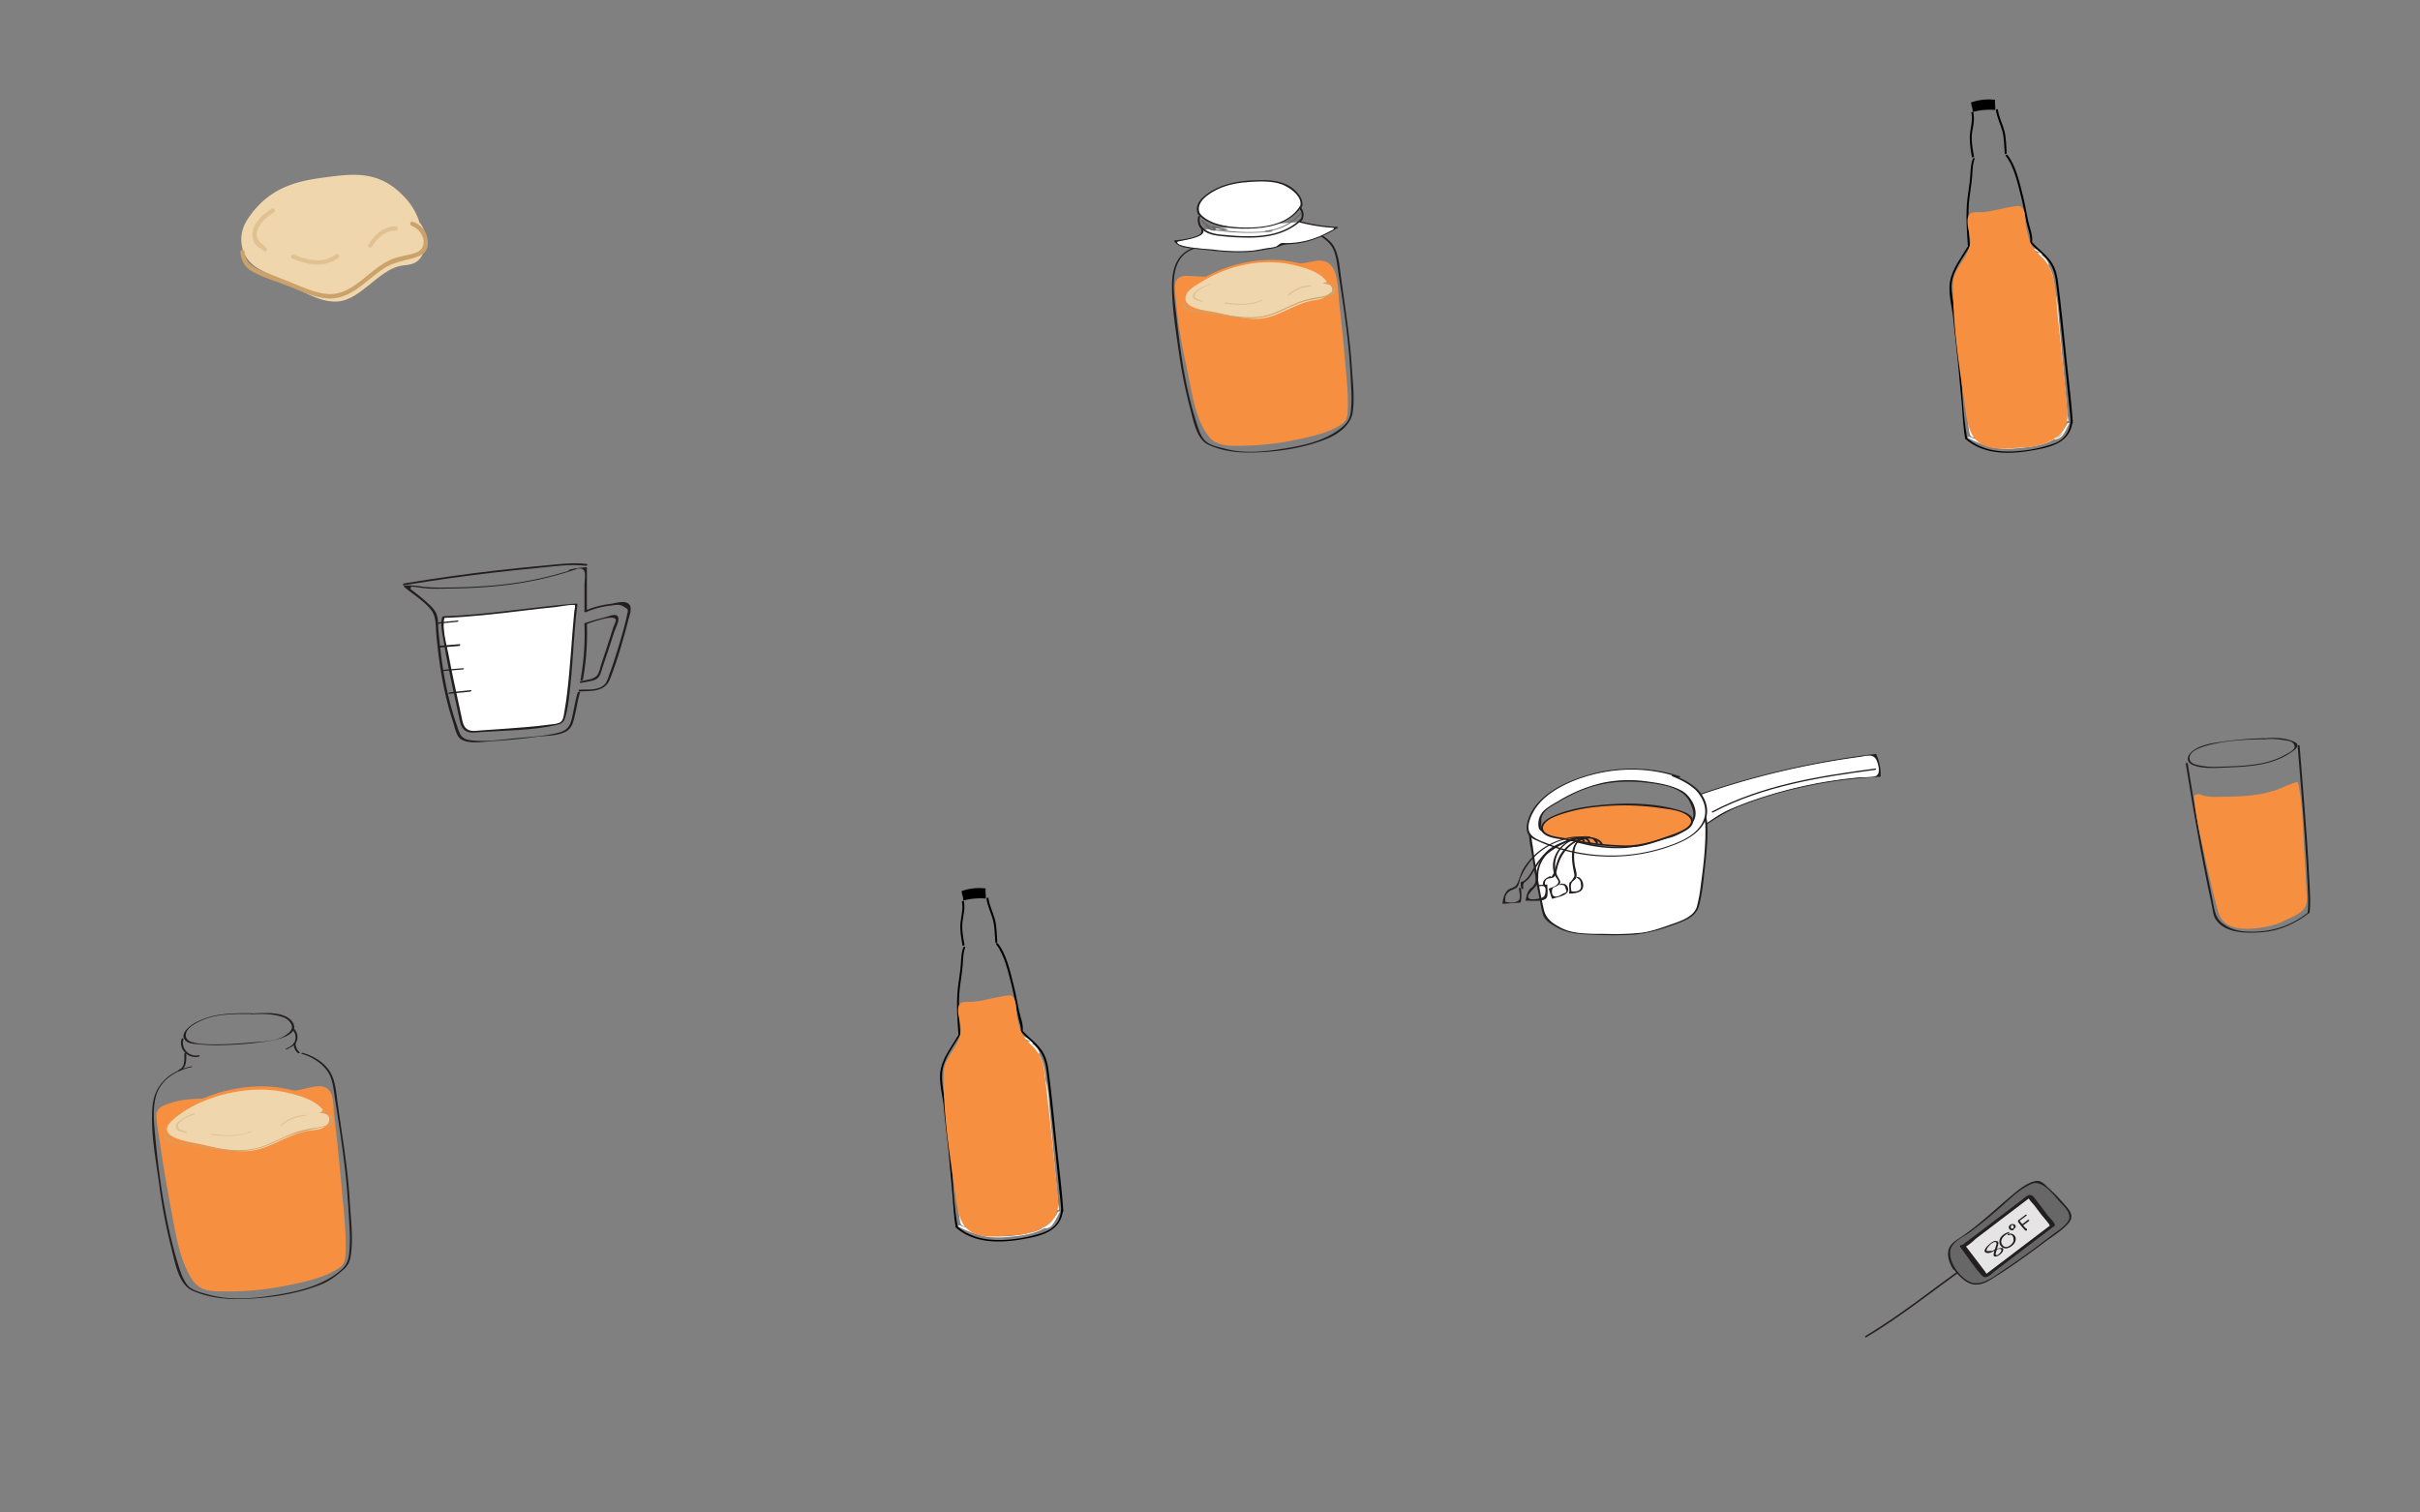 <svg id="Layer_1" data-name="Layer 1" xmlns="http://www.w3.org/2000/svg" viewBox="0 0 1440 900"><rect x="0" y="0" width="1440" height="900" fill="#808080" stroke="none"/><defs><style>.cls-1{fill:#231f20;}.cls-2{fill:#f78f41;}.cls-3{fill:#efd6ac;}.cls-4{fill:#cca26b;}.cls-5{opacity:0.4;}.cls-6{fill:#fff;}.cls-7{fill:#666766;}.cls-8{fill:#e5e5e5;}</style></defs><title>makeyouown</title><path class="cls-1" d="M149.68,602.9c-11.88,0-23.73-.08-34.28,6.16-3.27,1.93-9.29,6.92-4.39,10.63,1.95,1.47,5.12,1.46,7.47,1.72a98.26,98.26,0,0,0,13.51.48A219.39,219.39,0,0,0,156.42,620c5.35-.74,12.53-1.77,16.87-5.34,3.55-2.91,1.3-7.12-2.14-9.21-5.71-3.48-14.92-2.65-21.23-2.37-.32,0-1.26.51-.5.47,5.74-.26,11.69-.44,17.28,1.17,2.66.76,4.64,1.62,6.21,4,2.12,3.17,0,5.25-3.21,7.42-5.19,3.55-13.87,3.64-20,4.16-5.69.49-11.4,1-17.11,1.09s-12.08.27-17.71-1.11c-2.89-.7-5-2.4-4.13-5.51s4.08-4.92,6.85-6.41c9.75-5.25,20.55-5,31.3-5,.25,0,1.31-.48.75-.48Z"/><path class="cls-1" d="M108,618.28c-1.71,6.44,4,11.82,10.29,10.49.73-.15.5-1-.23-.83a7.67,7.67,0,0,1-8.88-9.73c.15-.58-1-.46-1.18.07Z"/><path class="cls-1" d="M174.09,612.75a6.61,6.61,0,0,1,1.55,6.26c-.75,2.9-3.23,3.81-5.6,5.13-.67.38.37.41.69.23,2.4-1.33,4.88-2.2,5.89-5a6.88,6.88,0,0,0-1.44-7c-.23-.25-1.32.17-1.09.42Z"/><path class="cls-1" d="M109.66,627.09c0,3.39.59,7.77-3.16,9.44-.73.32-.08.94.51.68,4.2-1.87,3.82-6.31,3.83-10.21,0-.6-1.18-.43-1.18.09Z"/><path class="cls-1" d="M174.75,620.75a7.13,7.13,0,0,0,2.58,5.92c.31.26,1.38-.19,1.07-.45a6.83,6.83,0,0,1-2.49-5.62c0-.47-1.14-.23-1.16.15Z"/><path class="cls-1" d="M179.26,627c6.48,1.82,13.21,5.93,16.55,12,2.3,4.23,2.77,10,3.51,14.68,2.13,13.6,4.2,27.28,5.84,40.94,1.38,11.5,2.14,23.13,2.75,34.7a97,97,0,0,1-.16,16.79c-.61,5-2.2,7.6-6.16,10.73-10.75,8.52-24.72,11.7-38.1,13.85-12.82,2.06-27.1,3.21-39.68-.4-4.12-1.18-9.72-2.29-12.48-5.86-2.91-3.76-4.37-9-5.76-13.47a269.25,269.25,0,0,1-6.93-28.86c-3.06-15.82-5-32-6.48-48.08-.67-7.26-1.33-15.3.85-22.37,2.9-9.42,11.73-14.6,20.84-16.64.69-.15.57-.62-.13-.47-12.64,2.83-22,10.8-23,24.21-1.25,15.14,2,31.09,4,46.05A320.91,320.91,0,0,0,102.05,743c2.09,8.07,4.07,21.37,12.67,25.09,12.28,5.3,24.45,5.35,37.6,4.44s27.5-3.53,39.58-8.57c4.43-1.85,8.65-5.18,12.25-8.29,3.19-2.74,4.24-5.45,4.75-9.66,1.29-10.54-.22-21.3-.83-31.85-1.11-19.25-4.5-38.19-7.1-57.27-.78-5.73-1.22-12.61-3.86-17.82-3.24-6.42-10.23-10.68-16.91-12.55-.31-.09-1.34.39-.94.5Z"/><path class="cls-2" d="M145.66,655.4a6.43,6.43,0,0,1-1.64.08c-6.21-.52-33.87-2.51-44.51,2.64-1.42.68-5.09,1.58-5.09,4.42,0,4.64,10.31,74.36,17,90.16,2.23,5.21,4.86,10.87,10,13.23a21.12,21.12,0,0,0,8.12,1.48A168.86,168.86,0,0,0,193,757.77c3.83-1.37,7.78-3,10.38-6.16,3.44-4.21-4.61-76.09-7.17-98.72a6.23,6.23,0,0,0-7.32-5.43Z"/><path class="cls-2" d="M145.82,654.45c-14.67.73-29.67-2.89-44.08,1.82-3.92,1.28-8.85,2.81-8.72,7.6a104,104,0,0,0,1.49,11.64q3.15,22.15,7.31,44.17c2.28,12,4.16,24.88,9.36,36,1.65,3.55,3.59,7.15,6.76,9.56,4.21,3.2,9.74,3.11,14.77,3.2a171.18,171.18,0,0,0,34.71-2.89c10.55-2,22.71-4.32,32.15-9.66,4.39-2.48,5.84-4.48,6.05-9.18.56-12.39-1-25.06-2.08-37.38-1.39-15.64-3-31.26-4.77-46.86-.61-5.5.16-14.45-6.77-15.92-3.66-.77-8.49.95-12,1.6l-34.53,6.34c-1.82.34-1.31,2.07.46,1.75l25.52-4.69,14.5-2.66a18.44,18.44,0,0,1,3.09-.57c5.59,0,5.71,4.5,6.14,8.34,2.93,26.07,6,52.23,7.34,78.44a96.65,96.65,0,0,1,.14,13.4c-.65,7.13-11.25,9-16.87,10.69a166.8,166.8,0,0,1-33.93,6.69,162.36,162.36,0,0,1-18,.66c-6.52-.12-12.54-.49-16.65-6.22-6.59-9.17-8.46-22-10.68-32.76-2.76-13.37-5-26.84-7.16-40.33-.92-5.89-1.81-11.79-2.59-17.7-.66-5-2.14-8.52,3.81-10.88,14.4-5.7,30.12-1.6,45-2.34C147.05,656.26,147.81,654.35,145.82,654.45Z"/><path class="cls-3" d="M194.76,661.83c-1.58-3.45-5-5.63-8.42-7.32-26.5-13.14-59.91-7-83.62,10.68-2.4,1.79-4.94,4.12-4.86,7.11.12,4.38,5.41,6.4,9.7,7.29l19.17,4c8.1,1.69,16.44,3.38,24.59,1.94,11.2-2,20.79-9.67,32-11.55,2.78-.46,5.64-.56,8.3-1.49s5.19-2.91,5.75-5.66-1.69-6-4.49-5.67"/><path class="cls-2" d="M196.09,661.2c-3.6-6.58-12.17-9.54-19-11.61a74.83,74.83,0,0,0-22.7-3.14,90.77,90.77,0,0,0-46.22,13.75c-4.3,2.65-13.81,7.64-11.46,14.14,2.24,6.2,12.4,6.7,17.62,7.79,9.52,2,19.28,4.73,29.05,4.93,8.58.18,16.09-2.68,23.77-6.21,5.26-2.41,10.49-4.86,16.23-5.87,3.95-.7,8.28-.75,11.7-3.15,4.66-3.27,5.3-11.34-1.72-11.69-1.35-.07-3,1.92-1,2q4.8,1.47,3.19,5.83a8.37,8.37,0,0,1-5.81,4c-2.17.56-4.48.63-6.68,1a48.72,48.72,0,0,0-9.67,2.9c-7.86,3.15-15.29,7.8-23.83,8.86-10.5,1.3-21.39-2-31.59-4.14-6.1-1.27-26.49-4-15.37-14,11.84-10.63,29.77-16.54,45.35-17.9a73.34,73.34,0,0,1,24.52,1.86c7.33,1.88,17.1,4.77,20.94,11.81.58,1.07,3.36,0,2.66-1.25Z"/><path class="cls-4" d="M97.68,675.47c.62,3.72,4.64,4.42,7.82,4.92,6.67,1.06,13.38,2,20.07,3,10.15,1.49,20,2.75,30-.57,4.82-1.61,9.37-3.92,14-6,7.31-3.26,14.65-4.38,22.34-6.15,1.92-.45,5.28-.85,6.09-3.07,1.51-4.14-4.18-5.49-6.9-5.85-.26,0-1.23.4-.95.43,2.54.34,5.57.7,6.61,3.48,1.44,3.84-5.43,4.82-8.24,5.33A93,93,0,0,0,178.39,673c-7.55,2.21-14.34,6.29-21.69,9-11.3,4.12-22.49,2-34,.36l-13.38-2c-3.66-.54-9.71-.59-10.48-5.23,0-.21-1.2,0-1.16.31Z"/><g class="cls-5"><path class="cls-4" d="M181.57,663.38A25.41,25.41,0,0,0,167,669.25c-.52.43.62.48.93.22a23.45,23.45,0,0,1,13.55-5.4c.59,0,.94-.74.14-.69Z"/></g><g class="cls-5"><path class="cls-4" d="M149.06,673.24c-7.41,3.14-15.28,2.57-23,1.44-.28,0-1.27.41-1,.45,8.38,1.22,16.7,1.63,24.64-1.73.7-.29-.39-.28-.67-.16Z"/></g><g class="cls-5"><path class="cls-4" d="M111,673.53a15.06,15.06,0,0,0-2.86-1c-2.41-.74-3-2.83-1.19-4.7,2.18-2.28,5.87-3.68,8.76-4.77.75-.28.08-.83-.49-.62a38.71,38.71,0,0,0-6,2.87c-1.42.83-3.17,1.79-4,3.26a3,3,0,0,0,.17,3.64c1.21,1.25,3.3,1.14,4.78,1.92.4.22,1.44-.35.9-.63Z"/></g><path class="cls-1" d="M1347.33,439.26a198.7,198.7,0,0,0-24.24,2c-6.07.81-13.5,1.75-18.49,5.68-3.42,2.69-4.09,6.57.42,8.34,6.38,2.5,14.59,1.6,21.22,1.36,12.12-.46,25.21-1.36,35.72-8.08,2.5-1.59,7.91-4.83,3.36-7.07-5.25-2.57-12.29-2.73-18-2.1-.54.06-1,.67-.18.58a34.66,34.66,0,0,1,9.38.09c2,.31,6.46.56,7.82,2,3.36,3.45-2,5.61-4.43,7a39.68,39.68,0,0,1-6.76,3.09c-8.71,3.08-18.12,3.58-27.28,3.91-5.36.2-11.15.68-16.43-.48-2.91-.65-7-1.08-6.53-5.14s8.27-6.27,11.49-7.1c10.32-2.68,21.8-3.33,32.41-3.46.4,0,1.24-.61.47-.6Z"/><path class="cls-1" d="M1300.6,454.32q3.87,24.26,8.31,48.41,2.25,12.15,4.72,24.27,1.23,6,2.51,11.91c.54,2.53.7,5.54,2.06,7.79,5.42,8.93,19.11,8.72,28,8,10.57-.89,19.69-5.12,28-11.58.47-.37-.68-.24-.9-.07-10.84,8.42-22.48,11.83-36.15,11.29-5.56-.22-10.39-1.55-14.86-5-4.68-3.65-4.79-9.76-6-15.24-5.6-26.53-10.29-53.25-14.56-80,0-.27-1.21,0-1.16.31Z"/><path class="cls-1" d="M1374.27,543c.78-5.64.25-11.57,0-17.22-.38-9-1-18-1.6-27.07-1.29-18.36-2.85-36.7-4.31-55.05,0-.5-1.2-.23-1.16.31,1.43,17.93,3,35.86,4.22,53.8.67,9.52,1.31,19.05,1.7,28.59.23,5.5.72,11.26,0,16.73-.08.57,1.1.41,1.17-.09Z"/><path class="cls-2" d="M1307.78,473.35c2.81,1.46,6.13,1.5,9.3,1.51,13.86,0,28.17,0,40.93-5.43a51.34,51.34,0,0,1,8-3.13c1.94,8.93,5.37,67.78,5.19,70.39-.42,6.09-7,7.82-12.38,10.77s-11.54,3.89-17.63,4.28c-6.41.42-13.76-.13-17.8-5.13-3.66-4.53-15.6-61.67-16.45-73.11"/><path class="cls-2" d="M1306.61,474c4.05,1.74,8.26,1.59,12.59,1.59,5.76,0,11.52-.09,17.26-.6a85.1,85.1,0,0,0,13.19-2.13c5.74-1.44,10.9-4.34,16.55-6l-1.61-.21c2.19,10.6,2.31,21.89,3.06,32.65.82,11.77,1.67,23.55,2.08,35.33.27,7.64-7,10.3-13.08,13.1-7.84,3.6-26.48,7.08-32.18-2.19-2.08-3.38-2.82-8.16-3.82-11.93-1.77-6.72-3.33-13.5-4.82-20.28-2.89-13.19-6.31-26.76-7.41-40.26-.06-.76-3-.19-2.89.78,1.09,13.5,4.51,27.06,7.41,40.25,1.61,7.36,3.29,14.7,5.26,22,1,3.53,1.68,8,3.87,11,5.22,7.27,18.06,5.79,25.56,4.56a44.67,44.67,0,0,0,13.25-4.55c3.51-1.77,8-3.3,10.3-6.68,2.24-3.21,1.43-7.41,1.24-11.09-.33-6.66-.73-13.32-1.15-20-.91-14.3-.87-29.42-3.78-43.5-.11-.54-1.33-.29-1.61-.21-4.07,1.16-7.78,3.17-11.77,4.54a68.77,68.77,0,0,1-15,3.16c-4.7.51-9.43.66-14.16.72-5.24.07-11.07.7-16-1.41-.75-.32-3.4.82-2.34,1.28Z"/><path class="cls-6" d="M1018.53,473.88c3.12,1.32,4.85,4.11,2.31,7-.36.4.24.69.6.58,2.62-.78,4.84-2.29,7.34-3.4,4-1.77,8.31-3,12.45-4.39,7.37-2.48,14.71-5.3,22.24-7.25,16.32-4.23,33.46-6.24,50.19-8.08.27,0,.87-.33.58-.69a4.4,4.4,0,0,1-1.28-4.95c.09-.37-.48-.42-.69-.36-15,3.66-30.26,5.39-45.37,8.35-15.42,3-30.77,7.82-45.86,12.2-.71.21-.49,1,.22.82,18.31-5.32,36.81-10.86,55.63-13.94,8.45-1.38,16.94-2.58,25.33-4.3,2.19-.44,4.64-1.37,6.86-1.5,2.62-.15,2-.61,2.55,1.64s1,1.55-1.8,2.3a51.89,51.89,0,0,1-6.85.84c-18.61,2.4-36.7,5.59-54.49,11.59-4.67,1.57-9.35,3.13-14,4.72-3.48,1.19-6.88,3.36-10.31,4.4-2.14.64-.94,1.56-1-.14,0-.83.34-1.29.18-2.18-.39-2.16-2.28-3.27-4.12-4.05-.5-.21-1.35.51-.67.8Z"/><path class="cls-6" d="M1012.78,472.38a488.89,488.89,0,0,1,103-23.41,25.64,25.64,0,0,1,2.66,13c-30.82,1.46-61.59,8.26-88.2,19.49-7.9,3.33-10.6,6.08-17.81,10.71"/><path class="cls-1" d="M1013,472.58a487.47,487.47,0,0,1,93.38-22.15c3.84-.52,8.26-2.27,10.19,1.86,1.3,2.77,2.66,8.46-.62,9.58-2.81.95-7.25.49-10.3.79q-6,.57-11.94,1.4a266.58,266.58,0,0,0-42.81,9.61,210.93,210.93,0,0,0-21.64,8c-6.2,2.73-11.49,6.73-17.13,10.42-.65.42.37.49.7.27,6.86-4.48,13.24-8.89,20.89-12a238.76,238.76,0,0,1,26.8-9,271.79,271.79,0,0,1,57.74-9.08c.25,0,.8-.12.81-.45a28.52,28.52,0,0,0-2.66-13.05c-.07-.17-.34-.14-.49-.13a496.73,496.73,0,0,0-103.36,23.5c-.77.27-.06.57.44.4Z"/><path class="cls-6" d="M910.86,491.27c-1.64,5.44,6.52,49,8.14,53.7,1.34,3.88,12.07,8.8,12.07,8.8,2,1.78,23.26,2.41,25.91,2.39,24-.19,22.31-.32,44.48-8.2,2.31-.82,5.81-4.3,7.73-5.82,2.76-2.19,8.24-50.25,5.41-56.19-1.26-2.64-8.38-10.1-6.91-6.67,3.24,7.53-1.68,17.6-9.58,19.43-25.27,5.85-38.84,12.77-60.12,5.59-11.11-3.75-24.72,1.32-21.54-17.14C916.86,484.78,911.5,489.15,910.86,491.27Z"/><path class="cls-1" d="M910.28,491.32c-1.4,5.61.67,13.09,1.49,18.64q2,13.57,4.76,27a50.24,50.24,0,0,0,1.73,7.61c1.2,3.23,4.46,5.15,7.3,6.82,5.62,3.32,10.37,4.09,16.93,4.55a257.12,257.12,0,0,0,26.63.41c9.06-.31,17-2.52,25.5-5.56,5.91-2.11,14.36-4.63,16.28-11.47,2.07-7.37,2.75-15.3,3.56-22.88.94-8.77,2-17.89,1.4-26.72a10.8,10.8,0,0,0-2.87-7.07c-.83-1-3.86-5.43-5.73-4.53-.13.06-.33.2-.33.37,0,2.3,1.31,4.25,1.16,6.76a15.53,15.53,0,0,1-4.29,9.7c-3.06,3.11-7.25,3.68-11.29,4.69-3.87,1-7.71,2-11.56,3-14.23,3.74-27.45,5.86-41.83,1.49-7-2.14-20.46-.5-22.34-9.59-.36-1.71,1.36-8-.56-8.51-2.11-.54-5.25,3.68-5.91,5.13-.26.59.91.56,1.11.11.47-1,2.14-3.62,3.38-3.82,1.9-.3.64,2.19.6,4a11.89,11.89,0,0,0,1.45,6.76c2.23,3.43,6.6,4,10.32,4.55,6.75.94,13.05,3.13,19.74,4.26a60.26,60.26,0,0,0,21.13-.51c8.93-1.65,17.64-4.39,26.46-6.55,6-1.46,10.71-3.36,13.38-9.34a15.34,15.34,0,0,0,1.32-8c-.09-.7-.41-3.66-1.26-3.55.69-.09,2.89,2.8,3.34,3.31,3,3.48,3.47,6.13,3.52,10.65.11,11.1-1.18,22.33-2.71,33.31a91.94,91.94,0,0,1-2.36,13.08c-1.88,6.44-10.38,8.86-16,10.86s-11.28,4-17.26,4.77a155.08,155.08,0,0,1-20.45.67c-8.85-.11-19.36.52-27.34-3.72-5.14-2.74-8.79-5.31-10.08-11-1.22-5.39-2.23-10.84-3.2-16.29-1.2-6.68-2.31-13.37-3.19-20.1-.54-4.13-1.8-9.26-.77-13.39C911.58,490.68,910.4,490.83,910.28,491.32Z"/><path class="cls-6" d="M1009.1,469.45c-3.89-3.61-8.8-5.9-13.73-7.86l4,.67a89.37,89.37,0,0,0-72.32,6.92c-8.7,5-17.18,12.62-17.91,22.62a7.48,7.48,0,0,0,1.12,5.11,9,9,0,0,0,3.35,2.35A104.75,104.75,0,0,0,997.37,502c8.42-3.42,17.39-9.42,18-18.49C1015.75,478.21,1013,473.06,1009.1,469.45ZM994.17,498c-24.06,6.12-25.36,8.43-49.85,4.34-2.07-.34-27.69-7.18-28.2-9.22s.76-9.46,2.54-10.68C941,467.3,959.73,461.1,986.24,466.4l.69-.06c3.9.63,14.16,3.66,17,7.07,1.66,2,4.5,8.57,4.48,11.18C1008.34,490.31,999.72,496.63,994.17,498Z"/><path class="cls-1" d="M1009.64,469.23a39.93,39.93,0,0,0-10.13-6.36c-.88-.4-5.57-1.37-3.32-.77.91.24,1.9.32,2.82.47.25,0,1.32-.42.82-.58a91.19,91.19,0,0,0-50.54-2c-14,3.48-32.28,10.79-38.85,24.83-1.32,2.83-2.48,6.64-1.77,9.81.84,3.74,4.38,4.91,7.55,6.31a102.51,102.51,0,0,0,26,7.55,105.83,105.83,0,0,0,50.61-4.5c7.19-2.5,15-5.85,19.74-12.08,5.72-7.49,3.36-16.41-2.94-22.69-.28-.28-1.37.15-1.08.44,5.8,5.79,8.41,13.87,3.71,21.17-4.32,6.72-12.58,10.16-19.81,12.66a104.16,104.16,0,0,1-72.2-1.78c-3.53-1.42-8.66-3-10.25-6.75-1.51-3.61.83-9.08,2.59-12.15,7.95-13.9,27.54-20.78,42.38-23.45a90.54,90.54,0,0,1,27-.72,85,85,0,0,1,12.22,2.45,15.5,15.5,0,0,0,4.17.87c2.44,0,.27-.15-.27-.28-.79-.19-1.62-.27-2.43-.4-.23,0-1.32.37-.82.58,5,2,9.62,4.27,13.66,7.8C1008.86,469.93,1009.94,469.49,1009.64,469.23Z"/><path class="cls-1" d="M994.1,497.76c-7.33,1.88-14.62,4.25-22.08,5.57-6.78,1.21-13.54.76-20.33-.17a149.87,149.87,0,0,1-29.59-7.59c-1.31-.47-3.64-.92-4.66-1.94-1.7-1.69-.67-5.14-.08-7.33,1.18-4.36,5.92-6.53,9.54-8.71a110,110,0,0,1,12.41-6.48c15.47-6.77,31.18-7.12,47.61-4.38,7,1.17,15.23,3.65,18.49,10.43,1.77,3.69,3.37,7.64,1.13,11.49-2.54,4.37-7.67,7.7-12.44,9.11-.68.2-.55.76.15.56,5.54-1.65,13.11-6.16,14.49-12.28,1.31-5.84-3.39-13.19-8.44-15.76-6.39-3.27-13.44-4.39-20.45-5.31a76.62,76.62,0,0,0-26.2.84,89.23,89.23,0,0,0-26,10.62c-6.37,3.72-13.11,6.8-12.18,15.45.41,3.82,6.68,4.59,9.79,5.58,5.58,1.78,11.25,3.49,17,4.82a84.57,84.57,0,0,0,24.09,2.37c9.51-.63,18.81-4,28-6.33C994.94,498.14,994.8,497.58,994.1,497.76Z"/><path class="cls-2" d="M917.49,492.64c.44-8.78,32.84-15.94,61.29-13.32,7.8.72,27.1,2.5,28.05,8.77,1,6.53-16,10.21-30.21,14.84-3.76,1.23-25.53,1.24-54.45-5.72C918.15,496.25,917.43,493.74,917.49,492.64Z"/><path class="cls-1" d="M918.08,492.6c.55-4.56,7.28-6.79,10.91-8.06a95.59,95.59,0,0,1,19.73-4.24,150.5,150.5,0,0,1,40,.61c4.94.72,11.56,1.34,15.59,4.6,6.66,5.39-5.75,9.88-9.65,11.26-9.38,3.34-18.37,6.54-28.35,6.3a180,180,0,0,1-21.74-2q-6.45-.94-12.84-2.24c-3.89-.78-13.43-1.22-13.65-6.23,0-.63-1.2-.48-1.18.08.27,6.17,11.25,6.42,15.34,7.23a219.88,219.88,0,0,0,27.64,3.77c5,.33,10.32.82,15.27,0,7-1.16,14.42-4.07,21.08-6.54,3.42-1.27,10.26-3.39,11.13-7.73s-5.2-6.41-8.35-7.35c-14.73-4.42-31.89-4.52-47-3-8.43.83-17.07,2.23-25,5.29-3.67,1.42-9.53,3.78-10.09,8.35C916.82,493.3,918,493.17,918.08,492.6Z"/><path class="cls-1" d="M1019.34,483.42c29.63-15.63,63.6-21,96.44-25.3.62-.09.91-.91.11-.8-33,4.33-67.23,9.73-97.05,25.47-.7.37-.06.93.5.63Z"/><path class="cls-1" d="M943.13,500.44c-2.11-4.31-9.53-2.15-13.08-1.19a40.06,40.06,0,0,0-17.29,9.87,38.91,38.91,0,0,0-6.23,7.72c-1.85,3-2.4,6.88-4.19,9.72-1.21,1.89-3.76,1.76-5.32,3.26-2,1.94-2.62,5.11-3,7.74,0,.26.34.25.5.24l9.74-.68c.2,0,.61-.16.66-.39a21.59,21.59,0,0,0,0-8.21c-.07-.38-1.24-.11-1.16.31.27,1.54,1.09,5,.26,6.44-1,1.84-4.61,2-6.46,1.7-2.37-.33-1.91-.45-1.83-2.51.08-2.28,1.67-3.75,3.5-4.72a20,20,0,0,0,3.35-1.61c1.32-1.46,1.5-4,2.22-5.73a38.85,38.85,0,0,1,20.9-21c3.06-1.28,14-5.21,16.26-.6.2.39,1.33,0,1.16-.31Z"/><path class="cls-1" d="M946.56,502c-2.52-10.15-21.08,1-25.32,4.53-4.73,3.94-6.76,9.15-7.35,15.18-.26,2.62.1,3.56-1.85,5.82-.93,1.06-1.13.67-2,1.81-1.36,1.78-1.79,4.18-2.21,6.32-.05.29.34.35.53.34,2.79-.09,9.24.71,11.59-1.34,1.55-1.36.73-6,.76-8,0-.28-.29-.36-.53-.34l-4.46.3c-.63,0-.92.85-.12.79,1.57-.11,3-.75,3.92.93a9,9,0,0,1,0,3.14c-.52,2.55-1.67,2.77-4.28,3.28a12.46,12.46,0,0,1-4.19.31c-5.2-1.12,2.79-6.65,3.78-9.25.8-2.13.27-5.29.73-7.58a18.86,18.86,0,0,1,4.59-9.5c3-3.16,22.93-16,25.3-6.48.12.5,1.28.19,1.16-.31Z"/><path class="cls-1" d="M949.07,502.39l.23.13a1.14,1.14,0,0,0,1.07-.24c2.27-2.77-4.81-4.64-6.45-4.7a21,21,0,0,0-11.23,3.27,17.39,17.39,0,0,0-8.36,11.59,14.79,14.79,0,0,0,.9,8.52c.29.66,2,2.76,2.08,3.45.16,2.66-3.69,3.49-5.46,4.27-.06,0-.27.14-.24.25l1.82,5.76c.06.18.53.07.63,0,2.46-.75,7.31-1.54,8.76-4,1.1-1.88-.75-5.6-3.3-4.59.76-.3.05-.47-.41-.29l-1.11.44c-.31.12-.55.42,0,.4q3.46-.67,3.58,2.24c1,1.44.5,2.35-1.37,2.75-1.4.91-4.24,2.8-6,1.29-.78-.66-.89-3-.56-3.79.64-1.52,1.86-1.3,3.11-2.12,3.18-2.11,1-3.32-.29-6.38a15.29,15.29,0,0,1,1.94-14.94,18.58,18.58,0,0,1,11.29-7.06c2.56-.57,5.55-1,7.9.56,1.15.75,1.46,2.12,2.64,2.77-.3-.16-1.27.31-1.09.41Z"/><path class="cls-1" d="M953.67,502.09c-3.08-5.5-13.7-4.85-16.73.48-2.59,4.55-1.38,11.22-.48,16,.57,3.09.8,2.45-1.47,5.74-.21.29-.78.43-.93.78-.95,2.19.31,4.2-.46,6.47-.06.17.24.19.34.19,2.08-.13,5.9-.31,7.33-2.23,1.76-2.38.49-6.65-2.14-7.69-.29-.11-1.34.34-.94.5a3.71,3.71,0,0,1,2.46,3.6c.75,3.44-1.1,4.93-5.56,4.44a16.33,16.33,0,0,1-.37-3.47c.54-3.53,3.33-2.67,3.44-6,.07-2.17-1-4.81-1.2-7a29.37,29.37,0,0,1-.09-7.61c.68-4.21,2.49-6.72,7.59-7.21,3.12-.3,6.43.47,8,3.36.18.33,1.29-.08,1.16-.31Z"/><path class="cls-1" d="M945.81,497.83A22.34,22.34,0,0,0,928,509.36a32.35,32.35,0,0,0-2.18,5.87c-.43,1.4-.61,3.19-1.33,4.44-2.23,3.92-1,.93-2.84,2-2.23,1.2-3.63,2.07-3.55,4.88,0,.6,1.19.41,1.18-.09-.17-5.24,3.63-3,5.44-4.68,1.29-1.21,1.77-4.94,2.27-6.59,2.7-9,9-15.52,18.68-16.48.64-.07.9-.91.11-.83Z"/><path class="cls-1" d="M941.62,498.24c-7.08,1.28-15.3,3.09-20.85,8A51.81,51.81,0,0,0,914.2,514c-2.25,3-4.91,9.85-8.78,10.7-.18,0-.48.22-.48.44a7.85,7.85,0,0,0,.39,3.66c.12.52,1.28.21,1.16-.31-.86-3.63,1.57-3.57,3.28-5.78,2.35-3,4-6.6,6.38-9.66,3.15-4.07,6.19-7.58,10.94-9.82A59.36,59.36,0,0,1,941.83,499c.73-.13.51-.9-.21-.77Z"/><path class="cls-6" d="M1206.53,146.71a18.26,18.26,0,0,0,4.38,2.34c.72.33,2.83.95,3.1,1.66,0,0-3.1-.61-3.16-.63-.24-.05-1.29.38-.83.55,3.61,1.37,6.67,3.18,8,7l1.12-.37a38.5,38.5,0,0,0-3.62-3.13c-.28-.21-1.37.18-1.09.43,7.09,6.22,6.83,15,7.62,23.66l1.16-.31-.52-4.85-1.16.31c1.83,5.56,2,12.21,2.55,18.11q1,11.16,2,22.31,1.05,11.92,2.16,23.82c.4,4.23.47,8.74,1.42,12.9.08.35,1.24.06,1.16-.31-.92-4-1-8.38-1.38-12.47q-1.15-12.12-2.2-24.25-1-11-2-22c-.55-6-.72-12.81-2.58-18.46-.11-.36-1.2-.06-1.16.31l.52,4.85c0,.33,1.19.08,1.16-.31-.79-8.74-.64-17.59-7.69-23.78l-1.09.43a41.57,41.57,0,0,1,3.63,3.13c.2.2,1.25,0,1.12-.37a10.09,10.09,0,0,0-4.29-5.34,14.65,14.65,0,0,0-2.64-1.36l-.56.39,3.23.68c.18,0,1.18-.18.9-.51-2.22-2.57-5.66-2.78-8.24-4.9-.29-.24-1.36.21-1.09.44Z"/><path class="cls-7" d="M1174,61.87a8.9,8.9,0,0,0,1,3.5c.14.26.6.13.81.06,3.15-1.2,7.14-1.35,10.48-1.42.17,0,1.19-.34.7-.57-1.55-.76,1.41-3.49-1.37-3-.67.13-.69.28-1.2.64-.27.2-.09,1.47-.26.35-.08-.52.1-.82-.17-1.27-.09-.16-.32-.17-.49-.14a2.46,2.46,0,0,0-2.09,2.89l.51-.42s-.21-2.4-1.65-2a1.53,1.53,0,0,0-.82.52c-.26.36-.19,1.48-.24.93-.09-.89,0-1.81-1.25-1.65-1.83.24-.72,2.51-1.62,3.32l.93-.19c-.74-.39-.8-1.76-1-2.47l-.66.46.36,0c.55-.06,1-.69.17-.59l-.36,0c-.16,0-.73.18-.67.45.25,1,.22,2.19,1.2,2.7a1,1,0,0,0,.92-.19c.49-.45.39-.46.54-1.1s0-2,.25-.57c.06.31-.17.62,0,.93a1.12,1.12,0,0,0,1.53.67,1.56,1.56,0,0,0,.69-.55c.1-.16.23-1.43.26-1.41.34.21-.18,1.14.57,1.44a1.7,1.7,0,0,0,1-.11c.18,0,.54-.18.51-.42a1.29,1.29,0,0,1,.33-1.44,1.26,1.26,0,0,0-.17.65c.27.61-.22.61.45,1a1.66,1.66,0,0,0,1.26,0c.45-.19,1-1.13,1.2-1a6.26,6.26,0,0,0-.31,1.32c.14.56.26.55.73.78l.7-.57c-3.74.07-7.88.26-11.4,1.6l.8.06a9,9,0,0,1-1-3.51c0-.33-1.19-.1-1.16.32Z"/><path class="cls-6" d="M1172,147.68a1.83,1.83,0,0,1-.47,1.82c0,.08-.07.15,0,.22.6.62-5.19,8.89-5.72,9.92a27.74,27.74,0,0,0-3.42,11.81c-.17,4.22,1.31,8.11,1.6,12.27.22,3.21-1.23,6.9,1.1,9.55.22.26,1.14,0,1.11-.37l-.39-7c0-.34-1.17-.1-1.16.31.17,5.79.22,11.6.52,17.38.27,5.16,3.77,9,2.68,14.27l1.16-.23c-.17-1.92-.25-3.79-.25-5.72,0-.32-1.16-.11-1.16.31-.12,10.46,1.69,20.95,2.72,31.34.43,4.41.71,9,1.49,13.33.37,2.06.76,3.29,2.88,3.42.2,0,1-.2.77-.52a14,14,0,0,1-2.36-4.59l-1.12.37c1.21,1.38,4.41,3.85,4.92,5.49.36,1.14.15.46-1.21.21a24.32,24.32,0,0,1-3.82-1.33c-.29-.11-1.41.28-.93.53,5.63,2.94,11.55,5.42,17.9,6.26,5.81.78,11.81.05,17.6-.62,10.38-1.22,19.74-4.47,24.83-14.23.16-.3-1-.2-1.11.08-2,3.63-3.69,9.71-9,8.75-.35-.06-1.36.48-.72.59,6.68,1.19,7.91-4.08,10.84-9.34l-1.12.08c-6.58,12.62-21.74,14.14-34.59,14.38a43,43,0,0,1-17.42-3.5c-1.06-.44-2.08-1-3.15-1.42,0,0-2.78-1-2.5-.46.47.89,5.12,1.58,6.3,1.89.19.05,1.2-.2.9-.52q-3.35-3.58-6.59-7.28c-.2-.22-1.23,0-1.12.38s1.23,3.76,1.65,3.66c-.22.05-.68-3.27-.72-3.56q-.89-7.06-1.57-14.15c-.92-9.83-2.66-19.66-2.54-29.55l-1.16.31c0,1.93.08,3.8.25,5.72,0,.36,1.09.06,1.15-.24,1-5-2.1-8.15-2.61-12.92-.65-6.2-.4-12.65-.58-18.88l-1.16.31.4,7,1.12-.38c-2.12-2.41-.83-5.66-.93-8.53-.15-4.14-1.69-8-1.67-12.21a32.74,32.74,0,0,1,9.6-21.85c.08-.07.19-.19.08-.29a1.5,1.5,0,0,1,.51-2.12c.09-.11,0-.21-.07-.27l-.76-.41c-.3-.17-1.37.29-.93.53Z"/><path d="M1173.9,66.57a11.49,11.49,0,0,0-.47-2.82c-.47-1.39-.19-1.35-.66-2.74a31.5,31.5,0,0,1,14.4-1.6c-.24,1.93.23,3.94.09,6a39.74,39.74,0,0,0-13.34,1.2"/><path d="M1173.05,67.2c1,5.13-.71,8.94-.93,13.93a55.93,55.93,0,0,0,1.31,12.23c.11.57,1.27.27,1.16-.31-.91-5.06-1.88-10.29-.92-15.42.72-3.93,1.3-6.72.54-10.74-.11-.56-1.27-.26-1.16.31Z"/><path d="M1187.66,65.46c.62,4.55,2.58,8.12,3.79,12.43s1.08,9.19,1.47,13.62c0,.34,1.2.1,1.16-.31-.39-4.43-.27-9.32-1.47-13.62s-3.18-7.88-3.79-12.43c0-.34-1.22-.09-1.16.31Z"/><path d="M1173.92,94.44c-1.63,4.31-1.23,9-1.82,13.54-.45,3.53-1,7-1.42,10.57-1.06,9.32-.32,18.92.34,28.24,0,.25,1.19,0,1.16-.31-.67-9.47-1.46-19.27-.27-28.74.42-3.32.9-6.63,1.34-9.95.6-4.5.2-9.27,1.82-13.54.1-.24-1-.12-1.15.19Z"/><path d="M1193.3,92.47c5.12,6.34,7.31,16.67,9.29,24.42,1.22,4.77,2.06,9.65,3,14.48.77,3.77,2.9,8.84,2.46,12.64,0,.11,1.12,0,1.16-.31.44-3.8-1.69-8.87-2.46-12.64-1-4.83-1.82-9.71-3-14.48-2-7.75-4.17-18.08-9.29-24.42-.21-.26-1.22.23-1.16.31Z"/><path d="M1207.88,144.28c4.85,5.55,10.78,8.59,13.65,15.82a29.63,29.63,0,0,1,1.77,7.05c.82,5.93,1.43,11.9,2.09,17.86q2.83,25.91,5.41,51.83c.5,5,1.1,10,1.42,14.95,0,.4,1.19.16,1.16-.31-.8-12.48-2.42-25-3.71-37.39-1.61-15.47-3.08-31-5.1-46.39a32.52,32.52,0,0,0-1.62-7.19c-2.76-7.63-8.93-10.89-14-16.7-.28-.32-1.39.11-1.07.47Z"/><path d="M1170.8,146.82c-3.74,6.28-9,13-10.39,20.37s1.26,15.6,1.94,23c.78,8.56,1.92,17,2.75,25.62s1.56,17.12,2.34,25.67c.59,6.43.75,13.11,1.91,19.47.09.52,1.26.22,1.16-.31-2.61-14.36-2.76-29.48-4.14-44-.74-7.78-2.29-15.51-2.6-23.26-.15-3.66-.66-7.31-1.07-10.94-.51-4.48-1.83-9.23-1.36-13.74.83-7.78,6.67-15.17,10.56-21.71.32-.54-.85-.54-1.1-.12Z"/><path d="M1169.47,261.12c10.43,9.22,25.2,9.28,38.25,7.14,11.31-1.85,24.31-4.25,25.51-17.7,0-.47-1.13-.25-1.16.14-.61,6.75-4.09,11.28-10.63,13.53a83.68,83.68,0,0,1-17.13,3.88c-11.77,1.43-24.49.76-33.77-7.45-.3-.27-1.39.18-1.07.46Z"/><path class="cls-2" d="M1200.42,123.61c-8.43.92-17.8,4.45-26.37,4-1.16-.07-1.51,1-1.55,2.19-.24,7.75,3.08,12.29.27,19-1.89,4.46-7.93,12.66-8.82,16.67-2.31,10.37,6.23,77.42,8.89,87.79a16.89,16.89,0,0,0,5.28,9c3,2.42,8.32,3.85,12.17,3.71,4.75-.17,9.57-.46,14.32-.63,7.51-.27,17.85-3.35,22.13-9.53,2.59-3.74,2.28-6.88,1.92-11.42-1.42-18.15-7.32-71.58-8.31-78.36-.68-4.7-4.38-10.86-8.15-13.75a12.65,12.65,0,0,1-2.1-2.08,19.82,19.82,0,0,1-4.75-9.59,81.77,81.77,0,0,1-2.19-12.38L1203,127l-.34-1.68a.56.56,0,0,0,0-.12C1202.23,124.29,1202.35,123.4,1200.42,123.61Z"/><path class="cls-2" d="M1200.54,122.52c-4,.51-7.91,1.37-11.85,2.21-2.64.57-5.29,1.14-8,1.46-2.22.26-4.8-.17-6.94.34-5.86,1.4-1.35,12.67-1.35,16.57,0,7.72-6.63,13.57-9.31,20.41-1.11,2.82-1.06,5.83-1,8.81.22,22.57,3.59,45.46,6.92,67.75,1.3,8.63,1.79,20,10.58,24.51,7.33,3.74,16.14,2.1,24,1.74,6.62-.3,13.43-1.74,19.08-5.37,6.12-3.93,8-9.17,7.5-16.27-.37-5-.87-10.05-1.36-15.07q-2-20.22-4.25-40.42c-1.12-10.11-.62-23.29-6.23-32.17-2.38-3.78-6.19-6.15-8.63-9.84s-3.33-8.39-4.16-12.79c-.73-3.9.35-11.72-5-11.87-1.68,0-2.19,2.13-.24,2.18s2.8,12.65,3.23,14.52a28,28,0,0,0,2.85,8.19c2,3.39,5,5.42,7.51,8.38,5.86,7.05,5.79,16.51,6.77,25.18,2.46,21.63,5.38,43.38,6.65,65.11.6,10.14-6.87,15.08-16,17.14a62.58,62.58,0,0,1-11.1,1.07c-4.47.21-9.25.91-13.67.09-12.19-2.24-13-14.27-14.55-24.22-3.12-20.59-5.78-41.45-6.82-62.26a61.87,61.87,0,0,1,0-11.14c.78-5.68,5.17-10.59,7.81-15.52a17.38,17.38,0,0,0,2.34-9c-.09-2.63-2.84-10.73-1.37-12.58,1.63-2.05,7.77-1.41,10.24-1.85,5.39-1,10.66-2.41,16.09-3.1C1201.93,124.5,1202.51,122.27,1200.54,122.52Z"/><path class="cls-6" d="M606,616.1a15.5,15.5,0,0,0,3.84,2.13,15.35,15.35,0,0,1,2.58,1.17c1.9,1.34-1.7-.06-2.37-.2-.46-.1-1.18.59-.52.84,3.55,1.34,6.56,3.1,7.9,6.85l1-.5a41.68,41.68,0,0,0-3.63-3.14c-.42-.31-1.4.24-.89.69,7,6.16,6.74,14.94,7.52,23.53l1.16-.31-.52-4.85-1.16.31c1.82,5.53,2,12.23,2.55,18.12q1,11.14,2,22.31,1.05,11.91,2.16,23.82c.4,4.23.47,8.74,1.42,12.9.13.55,1.29.25,1.16-.32-.92-4-1-8.37-1.38-12.47q-1.15-12.11-2.2-24.24-1-11-2-22c-.55-6-.71-12.79-2.58-18.47-.18-.56-1.21-.24-1.16.31l.52,4.85c.06.55,1.21.26,1.16-.31-.8-8.84-.65-17.64-7.79-23.91l-.89.69a39.93,39.93,0,0,1,3.63,3.13c.29.28,1.19,0,1-.5a9.89,9.89,0,0,0-3.8-5.05,12.45,12.45,0,0,0-2.61-1.48c-.57-.53-.87-.4-.91.37l3.22.68c.3.06,1.06-.31.73-.69-2.24-2.6-5.74-2.86-8.33-5-.41-.34-1.41.25-.89.69Z"/><path class="cls-7" d="M573.32,531.13a9.11,9.11,0,0,0,1,3.6c.13.26.59.15.78.08,3.2-1.22,7.22-1.36,10.63-1.43.28,0,1-.51.51-.74-1.46-.72,1.41-3.51-1.39-3a7.09,7.09,0,0,0-1.19.68c-.44,0-.11-.35-.45-.94a.52.52,0,0,0-.48-.16,2.54,2.54,0,0,0-2.06,3l.48-.54c.11,0-.34-2.39-1.65-2.06a1.49,1.49,0,0,0-.8.57c-.37.53-.18,2.84-.22,1,0-.88-.07-1.94-1.29-1.79-1.8.21-.75,2.57-1.61,3.35l.93-.17c-.73-.38-.77-1.7-.94-2.4l-.64.57.37,0c.63-.07.9-.92.11-.83l-.37,0c-.26,0-.72.22-.63.57.24,1,.23,2.24,1.21,2.75a.81.81,0,0,0,.93-.16c.57-.53.32-.71.5-1.43.27-1,.11.46.31.82a1.19,1.19,0,0,0,1.5.57,1.63,1.63,0,0,0,.66-.56c.26-.43,0-1.18.24-1.06.07,0,.26.89.61,1.05a1.36,1.36,0,0,0,1-.05.55.55,0,0,0,.47-.54c.39-1.67.44-2,.16-.9,0,.22,0,.45.06.67a1.34,1.34,0,0,0,.48.57,1.52,1.52,0,0,0,1.27,0c.92-.45.66-1.67.84-.48.12.79-.17,1.16.7,1.59l.5-.75c-3.66.08-7.79.28-11.25,1.6l.79.07a8.48,8.48,0,0,1-.94-3.4c0-.51-1.2-.24-1.16.31Z"/><path class="cls-6" d="M571.38,617c.54.29-.47,1.69-.5,1.74a.24.24,0,0,0,0,.28c.53.55-5.23,8.85-5.74,9.85a28,28,0,0,0-3.42,11.83c-.17,4.49,1.42,8.7,1.6,13.14.12,3-1.06,6.26,1.11,8.73.29.33,1.14.06,1.12-.4l-.4-7c0-.43-1.18-.19-1.16.22.17,5.8.22,11.63.52,17.43.26,5.1,3.74,9.07,2.67,14.3l1.17-.22a42.13,42.13,0,0,1-.25-5.62c0-.54-1.16-.33-1.16.12-.12,10.21,1.65,20.39,2.63,30.54.44,4.58.87,9.19,1.53,13.74.31,2.14.57,3.82,2.94,4,.26,0,1-.24.75-.62a15.48,15.48,0,0,1-2.35-4.57l-1.11.4q3.24,3.69,6.59,7.28l.88-.6a77.42,77.42,0,0,1-7.71-2.43c-.33-.12-1.32.39-.8.67a56.8,56.8,0,0,0,16.34,6c6.07,1.07,12.26.4,18.34-.27,10.61-1.18,20.38-4.24,25.61-14.28.28-.54-.88-.46-1.09-.07-1.83,3.28-4,9.64-9.06,8.73-.43-.08-1.37.58-.69.71,3.36.59,5.23.22,7.12-2.7.2-.29,2.92-4.76,2.79-5-.81-1.45-3.7,3.53-3.55,3.35a24.42,24.42,0,0,1-12.84,7.2c-7.6,1.85-16.75,2.86-24.51,1.84a46.35,46.35,0,0,1-12.91-3.87c-.7-.31-3.24-2.29-3.93-1.06,0,0,5.7,1.73,6.2,1.86.23.06,1.25-.2.88-.59q-3.36-3.6-6.59-7.28c-.25-.29-1.27-.07-1.12.39,0,0,1.31,3.83,1.66,3.68-.28.12-.76-4-.81-4.38-.55-4.45-1.07-8.89-1.49-13.35-.91-9.79-2.65-19.6-2.54-29.45l-1.16.12c0,2,.08,3.86.25,5.81,0,.48,1.09.15,1.16-.21,1-5-1.86-7.58-2.53-12.21-.91-6.32-.48-13.13-.67-19.52l-1.16.22.4,7,1.11-.39c-2.1-2.4-.82-5.67-.92-8.52-.16-4.41-1.86-8.5-1.69-13,.26-7.12,4.37-16.13,9.64-21,.09-.09.17-.26.06-.37l.45-2c.11-.14.17-.34,0-.45l-.76-.41c-.38-.21-1.43.33-.9.62Z"/><path d="M573.22,535.83a12,12,0,0,0-.46-2.82c-.48-1.38-.19-1.35-.67-2.73a31.38,31.38,0,0,1,14.4-1.61c-.24,1.93.23,3.94.09,6a39.93,39.93,0,0,0-13.33,1.19"/><path d="M572.37,536.47c.85,4.47-.31,8-.8,12.32-.51,4.63.37,9.29,1.19,13.84,0,.21,1.2,0,1.15-.32-.81-4.53-1.7-9.2-1.18-13.83s1.71-7.53.8-12.32c0-.22-1.21,0-1.16.31Z"/><path d="M587,534.73c.62,4.55,2.59,8.12,3.79,12.42s1.09,9.19,1.48,13.63c0,.46,1.2.19,1.16-.32-.39-4.43-.28-9.32-1.48-13.62s-3.17-7.87-3.79-12.42c-.07-.47-1.23-.2-1.16.31Z"/><path d="M573.24,563.69c-1.63,4.3-1.21,9-1.82,13.54-.47,3.52-1,7-1.43,10.57-1,9.33-.31,18.93.36,28.26,0,.34,1.18.1,1.16-.31-.68-9.47-1.48-19.27-.27-28.73.42-3.32.89-6.63,1.34-9.95.6-4.51.19-9.24,1.82-13.54.13-.34-1-.2-1.16.16Z"/><path d="M592.67,561.83c5.05,6.25,7.27,16.64,9.24,24.32,1.06,4.17,1.81,8.43,2.67,12.65.5,2.46,1,4.91,1.51,7.36.46,2.16,1.57,4.79,1.32,7-.07.58,1.11.42,1.17-.1.43-3.69-1.54-8.2-2.28-11.83-1-5.13-1.93-10.33-3.23-15.4-2-7.8-4.18-18.13-9.34-24.52-.32-.4-1.43.06-1.06.51Z"/><path d="M607.2,613.56c4.8,5.49,10.82,8.66,13.65,15.8a29.87,29.87,0,0,1,1.77,7c.82,5.94,1.43,11.91,2.09,17.87q2.84,25.89,5.41,51.83c.5,5,1.1,10,1.42,14.95,0,.49,1.19.22,1.16-.31-.8-12.49-2.42-25-3.71-37.4-1.6-15.47-3.07-31-5.09-46.39a33.12,33.12,0,0,0-1.63-7.19c-2.79-7.71-8.88-10.85-14-16.71-.33-.38-1.44.08-1.07.5Z"/><path d="M570.13,616.15c-3.71,6.24-9,13-10.39,20.33s1.33,15.53,1.93,22.93c.69,8.58,1.92,17,2.75,25.63s1.57,17.11,2.34,25.67c.59,6.42.75,13.1,1.91,19.46.07.37,1.23.09,1.16-.31-2.61-14.36-2.76-29.48-4.14-44-.74-7.78-2.42-15.54-2.61-23.29-.19-8.08-3.24-16.65-2.42-24.68.79-7.82,6.64-15.15,10.55-21.73.26-.44-.89-.32-1.08,0Z"/><path d="M568.88,730.49c10.43,9.22,25.22,9.24,38.26,7.11,11.35-1.85,24.21-4.32,25.41-17.75.06-.59-1.12-.42-1.17.09-.66,7.37-4.41,11.36-11.28,13.68a82.61,82.61,0,0,1-17.39,3.76c-11.57,1.28-23.85.48-32.94-7.56-.37-.33-1.39.23-.89.67Z"/><path class="cls-2" d="M599.75,592.88c-8.43.92-17.81,4.44-26.38,3.94-1.16-.06-1.51,1-1.55,2.2-.24,7.74,3.08,12.28.27,19-1.89,4.47-7.93,12.66-8.82,16.68-2.31,10.36,6.23,77.41,8.89,87.78a16.89,16.89,0,0,0,5.28,9c3,2.42,8.32,3.85,12.17,3.71,4.75-.17,9.57-.46,14.32-.63,7.51-.27,17.85-3.34,22.13-9.52,2.59-3.75,2.28-6.89,1.92-11.42-1.42-18.16-7.32-71.58-8.31-78.37-.68-4.69-4.38-10.86-8.15-13.75a12.54,12.54,0,0,1-2.1-2.07,19.89,19.89,0,0,1-4.75-9.6,83,83,0,0,1-2.19-12.38l-.18-1.11-.34-1.68a.56.56,0,0,0,0-.12C601.55,593.55,601.67,592.66,599.75,592.88Z"/><path class="cls-2" d="M600,592.3c-4.43.56-8.76,1.61-13.13,2.51a65.17,65.17,0,0,1-8,1.29c-1.85.15-3.82-.17-5.64.23-5.86,1.3-1.8,11-1.52,15,.53,7.82-5.45,13.79-8.65,20.42-1.45,3-1.64,5.82-1.64,9.13,0,22.49,3.49,45.4,6.77,67.6,1.35,9.08,1.74,21.36,11.51,25.5,7.08,3,15.29,1.49,22.71,1.15a41.7,41.7,0,0,0,18.32-4.69c5.55-3.06,9.06-7.6,8.91-14.12-.13-5.45-.88-10.95-1.41-16.37q-1.93-19.89-4.16-39.76c-.67-6-1.34-12.09-2.05-18.13-.59-5-.95-9.66-3.43-14.14-2.25-4.07-5.87-6.53-8.63-10.14s-3.83-8-4.79-12.59c-.7-3.36.18-12.79-4.5-12.92-.66,0-3.31,1.21-1.87,1.25,3.19.08,3.2,11.19,3.73,13.61.7,3.2,1.36,6.44,3,9.3s4.3,4.92,6.62,7.37c6.73,7.11,6.7,16.86,7.74,26,2.48,21.86,5.42,43.83,6.73,65.79.64,10.75-7.63,16.1-17.43,17.8a97.44,97.44,0,0,1-11.84.82c-5.53.26-11.19.83-16.29-1.82C573,728.1,572.51,717,571.3,709c-3.11-20.68-5.8-41.63-6.8-62.53a61,61,0,0,1,0-10.73c.78-5.92,5.47-11,8.14-16.17a16.62,16.62,0,0,0,1.9-9.7c-.29-2.9-2.81-10.58-.48-12.37.85-.65,4.07-.19,5.25-.33,1.8-.21,3.59-.52,5.37-.86,4.94-1,9.81-2.21,14.81-2.85C600.7,593.3,602.05,592,600,592.3Z"/><path class="cls-1" d="M1167.54,754.53C1148.62,768.18,1130.09,783,1110,795c-.67.4-.06,1.09.53.74,20.15-12,38.75-26.88,57.76-40.59.63-.46-.3-.93-.78-.58Z"/><path class="cls-7" d="M1162.85,755.23c-2.41-3.47-3.94-9.66-2.38-12.79,1.15-2.32,3.42-3.84,5.56-5.29,12.15-8.25,22.94-17.76,33.81-27.64,3.23-2.94,12.29-7.34,13.76-6.28,8.46,6.08,19.41,18.86,18.7,20.77-1.3,3.55-1.28,3.23-4.59,6.1-7.87,6.8-33.53,25.24-39.52,28.69-4.9,2.82-8.79,6.65-14.6,5.11s-14.72-12.62-13.66-18.54"/><path class="cls-1" d="M1163.39,755c-2-3.15-3.77-7.84-2.72-11.62,1.31-4.69,8-7.57,11.69-10.3,6.37-4.69,12.47-9.75,18.42-15s11.08-10.75,18.39-13.71c6-2.43,12.57,6.39,16.24,10.5,2.89,3.22,8.15,7.61,5,12.09-2.43,3.46-7.16,6.29-10.5,8.85-9,6.9-18.19,13.6-27.62,19.9-5.68,3.8-13.41,10.19-20.33,7-5.58-2.6-12.09-11.11-11.46-17.45,0-.46-1.12-.24-1.15.15-.62,6.19,4.84,12.8,9.41,16.34,5,3.9,10.13,3.13,15.33,0,11.48-7,22.38-14.88,33.11-22.94,4.45-3.34,10.34-6.83,13.86-11.22,3.66-4.58-.12-8-3.3-11.68a94.63,94.63,0,0,0-8.56-8.78c-1.76-1.58-3.8-4.11-6.25-4.39-4.27-.47-10.51,4.17-13.58,6.68-10.32,8.45-19.75,17.72-30.69,25.47-3.19,2.26-8,4.56-9.17,8.65s.75,8.62,2.8,11.92c.2.32,1.33-.05,1.08-.45Z"/><path class="cls-8" d="M1221.33,729.23l-39.63,30.11s-.09,0-.5-.45l-13.36-17.59c.35.4.36.35.4.32l39.63-30.11a.09.09,0,0,1,.12,0l13.36,17.59A.08.08,0,0,1,1221.33,729.23Z"/><path class="cls-1" d="M1220.16,729l-39.63,30.11,2.31-.46c-.7-.25-1.55-2-2-2.5l-4.72-6.21-7-9.18-2.69,1.15c2.22,2.26,8.39-4.16,9.86-5.28l21.69-16.48,8.68-6.59c.47-.36,1.75-1,2-1.51.5-1.14-2.25.66-2,.13,0,.08.46.56.47.63.29,1.32,2.5,3.29,3.31,4.35l4,5.31c1,1.29,5.46,6.36,5.38,7-.16,1.18,2.76.68,2.9-.34.2-1.47-3.09-4.47-3.91-5.54l-8.08-10.64c-2.86-3.77-4.82-1.07-8,1.32l-21.43,16.27-10,7.56a38.46,38.46,0,0,0-3.13,2.38c-2.16,2.05-.25-.82.87.32-.69-.69-3.44.16-2.69,1.15,4.23,5.57,8.13,11.76,12.85,16.91,2.65,2.9,5.42-.63,7.9-2.52l35.25-26.78C1223.81,728.49,1220.93,728.38,1220.16,729Z"/><path class="cls-1" d="M1187.44,743c-.28.26-.55.51-.85.74l-.85.56-3.46.15c-.51-.88.5-2.12,1-2.73a9.64,9.64,0,0,1,2-1.92c.68-.43,2.36-1.34,2.71-.11a3.67,3.67,0,0,1-.26,1.52c-.4,1.7-1.43,3.75-1.44,5.48,0,.73.22,1,1,1,1.63,0,3.85-1.75,4.48-3.17,1.45-3.29-3-1.47-4.24-1.11-.66.18-.59.51.09.32s2.92-1.16,3.23-.12-1,2.23-1.66,2.77c-.45.36-1.4.82-1.73-.05a6.73,6.73,0,0,1,.44-1.66l.88-3.3c.29-1.1.84-2.47-.67-2.89a3.71,3.71,0,0,0-2.51.53c-1.17.63-6.91,5.24-3.73,6.45,2.07.78,5.19-1.22,6.57-2.52.22-.21-.84-.08-1,.1Z"/><path class="cls-1" d="M1195,733.2c-2.39.82-5.06,2.53-5.27,5.3a3.88,3.88,0,0,0,4.21,4.33c2.53-.33,5.45-2.81,5.52-5.48a3.21,3.21,0,0,0-4.57-3c-.73.33-.08.87.49.61,2.5-1.15,3.26,2.59,2.47,4.13-1,1.9-4,4.08-5.89,2.21-2.91-2.85.38-6.43,3.23-7.41.68-.23.51-1-.19-.72Z"/><path class="cls-1" d="M1197.91,731.47a1.32,1.32,0,0,1-1.33-.92c-.15-.45,0-1.33.47-1.55s.94.24,1.11.58a1.08,1.08,0,0,1,.06.73c0,.13-.2.6-.35.61s-.65.07-.77.31.1.32.31.31a2,2,0,0,0,2-1.7c0-1.05-1.06-1.54-2-1.47a2.15,2.15,0,0,0-2.1,1.86,1.86,1.86,0,0,0,2.1,1.86c.23,0,.65-.08.77-.31s-.1-.32-.31-.31Z"/><path class="cls-1" d="M1200.82,727a45,45,0,0,0,4.24,5.12c.33.34,1.19.15,1.11-.42l-.05-.34c-.09-.56-1.25-.26-1.16.32l0,.33,1.11-.42a44,44,0,0,1-4.24-5.11c-.32-.45-1.42,0-1.06.52Z"/><path class="cls-1" d="M1201.83,726.35q2.1-1.49,4.11-3.09c.22-.18.07-.36-.12-.44a.92.92,0,0,0-.82.22q-1.9,1.51-3.9,2.93c-.64.45.34.65.73.38Z"/><path class="cls-1" d="M1204,729c1.14-.77,2.24-1.59,3.31-2.46.61-.49-.32-.93-.78-.55q-1.59,1.31-3.3,2.46a.38.38,0,0,0-.06.62.74.74,0,0,0,.83-.07Z"/><path class="cls-6" d="M770.38,134.33a36.31,36.31,0,0,0,10.86,3.39c1.65.23,3.79-.8,1.21.92-2.15,1.43-6.09,1.36-8.65,1.52-3.91.24-8-1-11.73.31-.9.33-8.79,4.73-3.55,2.33-3.48,1.59-7.75,2-11.54,2.19-4.6.17-9.18-.42-13.78-.36-4.09.05-8.14.8-12.23.63a32.15,32.15,0,0,1-7.43-1c-.66-.21-2.07,1.15.61,0,2-.83,3.6-2.63,5.71-2.75,2.43-.14,5.7,1.39,8.31,1.52,4,.21,7.91-.18,11.87,0,2.05.09,10.15,0,4.07,2.63-2.23,1-5.31.77-7.64.69-3.65-.13-7.93-1.23-11.23-.82,8.3-1,16.64,1.15,25-.52,8-1.61,15.85-5,23.54-7.67.76-.26.07-.66-.46-.48-8.08,2.77-16.33,6.52-24.8,7.83-8.15,1.27-16.51-.12-24.72.27-.4,0-1.26.6-.45.66,8.68.68,17.53,3.27,25.53-1.44.25-.15.31-.4,0-.49-9.71-2.83-20.16.67-29.59-3.39a1,1,0,0,0-.93.18,10.24,10.24,0,0,1-6.79,3.42c-.3,0-1.24.52-.58.64a61.89,61.89,0,0,0,16.63,1c7-.56,13.89.46,20.84-.06a32.41,32.41,0,0,0,13.67-3.92c2.64-1.46,5.13-1.5,7.43-3.73.25-.24,0-.41-.24-.43-1.89-.08-5,1-2.65,3.05,1.65,1.42,6.68.4,8.73.18A43.19,43.19,0,0,0,786.16,138c.37-.14.5-.56,0-.57a36.13,36.13,0,0,1-14.86-3.62c-.34-.17-1.4.33-.92.56Z"/><path class="cls-6" d="M787.24,137.44a29.56,29.56,0,0,1,4.67-.69c.33,0,1.27-.52.49-.52a13.71,13.71,0,0,0-5,.92c-.32.13-.55.45,0,.42a3.13,3.13,0,0,0,2.56-1.27c.1-.14,0-.22-.15-.23l-3.26-.08c-.27,0-1.32.5-.74.51l3.25.09-.15-.23a1.34,1.34,0,0,1-1,.7l0,.42a11,11,0,0,1,4.09-.73l.49-.52a33.52,33.52,0,0,0-5.27.79c-.69.15-.58.57.11.42Z"/><path class="cls-6" d="M709.17,143.17a22.73,22.73,0,0,1-7,1.29c-.13,0-1.12.38-.73.46a58.79,58.79,0,0,0,8.35,1.13c.15,0,1.15-.35.92-.44l-3.43-1.44-.5.39,3.2-.85c.67-.18.58-.55-.1-.37l-3.2.85s-.72.29-.49.38l3.43,1.44.92-.44a59.1,59.1,0,0,1-8.15-1.1l-.72.47a26.13,26.13,0,0,0,7.87-1.5c.78-.27,0-.43-.4-.27Z"/><path class="cls-6" d="M750.83,112.25c4.18-.88,8.18.11,11.93,2,2,1,5.61,2.64,6.29,4.87q1.68,2-1.38,3.66a3.86,3.86,0,0,1-2.56,2.93,19,19,0,0,1-3,1.2l-7,2.76c-.38.15-.46.65,0,.68a14.47,14.47,0,0,0,9.41-2.59c.54-.37-.07-.67-.47-.58a147.35,147.35,0,0,1-22.27,3.67,65.07,65.07,0,0,1-11.51-.16c-3.72-.41-16.81-1.42-10-9.26.34-.4-.25-.58-.57-.49a8.16,8.16,0,0,0-2.58,1.39s-.7,1-.69,1.06.91-1.58,1-1.7c1.38-1.51,4.05-2.79,5.78-3.83,7.62-4.55,16.52-5.72,25.28-5.84,4.6-.06,10.51.58,13.15,4.92.37.61,1.45,2.44,1,3.27-.63,1.27-3.8.56-4.63.28-.35-.11-3.94-2.12-3.74-2.51l2.38-.22.87,3.24c-.45,6.41-11.06,4.67-13.73,1.44l-1-.85,3.82-3.07c.74.13,1.23,3.15,1.3,3.71a5.64,5.64,0,0,1,0,2.45l-3.31,1.76q-2.27,2.94-4.57,1.11c-1.26-.47-6.16-4.41-5.36-6.36l3-.85q2.82-2.37,3.6.16a4.55,4.55,0,0,1,.86,2.19c.54,3.23-1.06,2.65-4.44,3.83-4.1,1.44-3.83,2.4-6.09,0a7.49,7.49,0,0,1-1.64-2.18l-.69-1.14,3.79-3.25c1.9.44.09,3.88-.11,4.25-1.42,2.53-3,2.58-5.81,2.1-1.37-.23-3.49-.66-4.19-2l-.87-.81,2.55-.62c.91.37,1.79,2.37,2.69,3a11.09,11.09,0,0,0,4.9,1.69,52.6,52.6,0,0,0,17.21-.32c2.92-.54,11.08-2.12,12.33-5.53,1.78-4.85-8.47-3.81-10.25-3.8A159.61,159.61,0,0,0,725,120.32c-.6.1-.92.9-.13.76a161.86,161.86,0,0,1,17-2.11q3.79-.27,7.6-.33c.17,0,4.47-.35,5.56,0,2.52-.46,4.06.88,4.64,4l-2.72,1.48c-5.84,2.73-12.42,3.22-18.77,3-2.37-.07-5.08,0-7.35-.81-3.87-1.32-3.15-3.32-6.06-5-2.41-1.38-9.78.31-7.66,4.23,1.81,3.36,7.63,1,8.25-2.11.51-2.59-3.2-5.58-4.75-2.71-2.66,4.93,7.57,6.76,10.3,6.33,4.29-.68,7.13-5.8,2.31-8.66-4.1-2.44-6,3.39-4.32,6.35,2.52,4.31,8.1,6.94,12.35,3.35,3.74-3.15,2.51-10-2.48-11.16s-6.23,3.61-4,7.21c2.39,3.8,8.75,7.33,12.68,3.61,3.37-3.18,2-12.49-3.8-11.4-5,.92-2.46,5.59.34,7.46,3.91,2.64,10.66,3.7,13.8-.71a4.69,4.69,0,0,0-.43-6.34c-.85-.76-3.07-1.82-4.19-.79-2.8,2.6,6.79,7.26,9.31,6,6.06-3-4.3-9.59-7-10.25-8.26-2-19.65-.41-27.43,2.78-1.67.68-17.12,9-11.63,10.31.32.08.84,0,.93-.41-.49,2,1.87-4.35.47-1.36a6.22,6.22,0,0,0-.93,2.2,3.41,3.41,0,0,0,.92,2.66c2.36,2.81,8.79,3.08,12.12,3.45a73,73,0,0,0,16.32-.25c1.36-.16,16.3-2.93,16.3-2.92.16.42-5.36,1.51-5.35,1.37a49,49,0,0,1,4.65-1.84,34.77,34.77,0,0,0,5.74-2.48c2.23-1.41,3.85-3.34,2.93-6.08-1.07-3.18-5.68-5.18-8.42-6.34a18.47,18.47,0,0,0-11.48-1.32c-.72.15-.52.85.19.7Z"/><path class="cls-1" d="M713,128.92a7.73,7.73,0,0,0,1.71,7.3c.29.33,1.4-.1,1.07-.47a7.35,7.35,0,0,1-1.62-7c.13-.46-1-.3-1.16.13Z"/><path class="cls-1" d="M772.94,123.89a5.9,5.9,0,0,1-.43,8.49c-.5.42.65.4.92.17a6.28,6.28,0,0,0,.59-9.1c-.27-.28-1.37.14-1.08.44Z"/><path class="cls-1" d="M785.85,140.54c3.17,2.28,5.73,4.08,7.47,7.77,1.9,4.05,2.35,9.22,3,13.61,1.88,12.58,3.9,25.19,5.35,37.82,1.19,10.43,1.92,21,2.37,31.52a80.45,80.45,0,0,1-.24,13.62c-.65,5.25-2.88,7.59-7,10.71-9.45,7.06-22.11,9.71-33.63,11.49-10.82,1.68-23,2.88-33.7.06-3.84-1-9.42-2-12.34-4.9s-4.25-7.9-5.48-11.67A222.53,222.53,0,0,1,705.49,226c-2.84-14-4.34-28.16-6-42.32-1.43-12.07-3.67-30.42,10.61-35.43.68-.24.51-1-.19-.72-10.14,3.56-12.58,13.1-12.53,23.11.07,13.11,2.31,26.51,4.15,39.48a283.21,283.21,0,0,0,6.81,33.5c1.8,6.71,3.62,17.72,10.66,21,10.81,5,22,5.05,33.63,4.33,12.16-.74,25.42-3.18,36.73-7.77,6.88-2.79,14.5-8.22,15.57-15.92,1.22-8.89,0-18-.55-26.92-1.15-17.71-3.93-35-6.32-52.6-.77-5.65-1.19-12-3.43-17.33-1.72-4.09-4.44-6-7.87-8.49-.37-.26-1.41.27-.9.63Z"/><path class="cls-2" d="M783.47,155.94a8.21,8.21,0,0,1,9.61,6.77c.41,2.56.88,5.1,1.09,7.08.65,6.11,9,75.68,5.39,80.12-2.35,2.87-5.94,4.35-9.42,5.59a153.11,153.11,0,0,1-57.58,8.76,19.36,19.36,0,0,1-7.37-1.35c-4.63-2.14-7-7.28-9-12C710,236.56,703.51,196,702.5,190.55c-.51-2.69,0-6.31-.64-9a52.89,52.89,0,0,1-1.2-12.51,4.05,4.05,0,0,1,4.6-4c13.52,1.89,26.8-1,40.66-2.07Z"/><path class="cls-2" d="M783.27,156.74c10.56-1.1,9.83,16.7,10.68,24.29,1.09,9.76,2.12,19.53,3,29.3s1.78,19.45,2,29.19c.06,2.8.48,6.31-.34,9-1.91,6.37-15.33,8.53-20.94,10a151.81,151.81,0,0,1-28.48,4.67c-9.09.61-22.4,2.64-28.19-5.94-6.63-9.84-8.65-23.41-11-34.77-2.12-10.09-4-20.24-5.69-30.41a38.54,38.54,0,0,1-.61-5.68c-.12-4.49-1.22-8.79-1.47-13.27-.05-.9-.1-1.8-.09-2.7,0-3,1-4,4.08-4.43,1.64-.25,4.14.35,5.84.4a110,110,0,0,0,13.21-.54c19.62-1.78,38.67-5.56,58-9.17,1.35-.26,2.4-2,.4-1.59-20.23,3.79-40.2,7.91-60.76,9.4-5.82.43-11.31-.24-17.09-.32A6.76,6.76,0,0,0,700.7,166c-2.24,2.24-1.53,6-1.33,8.88.37,5.08,1,10.31,1.59,15.37,1.24,10.65,3.7,21.36,5.88,31.85,2.5,12,4.52,27.5,12.33,37.49,5.22,6.68,14.36,5.75,22,5.6A158.13,158.13,0,0,0,771,261.71c8.46-1.81,18.42-3.79,25.9-8.36,3.41-2.09,4.67-3.72,4.95-7.45.72-9.39-.46-19.1-1.24-28.45-1.06-12.67-2.39-25.31-3.81-37.95-1-9.21,0-25.7-13.09-24.35C782.27,155.3,781.26,156.94,783.27,156.74Z"/><path class="cls-3" d="M791.75,168.41c-1.43-3.13-4.56-5.11-7.64-6.64-24.06-11.92-54.38-6.34-75.91,9.7-2.18,1.62-4.48,3.74-4.41,6.45.11,4,4.91,5.81,8.81,6.62L730,188.16c7.36,1.53,14.93,3.07,22.33,1.76,10.17-1.8,18.87-8.78,29.06-10.48,2.52-.42,5.12-.52,7.53-1.36s4.71-2.63,5.22-5.14-1.54-5.46-4.07-5.14"/><path class="cls-2" d="M793.2,168c-3.34-6-11-8.65-17.2-10.53a68.24,68.24,0,0,0-21-2.79,83.7,83.7,0,0,0-41.25,12.15c-3.75,2.26-12.25,6.48-11.35,12,1,6.4,12,6.91,16.72,7.89,8.55,1.78,17.28,4.2,26.05,4.31,7.25.08,13.75-2.16,20.26-5.12,5.34-2.43,10.58-5,16.43-6,3.06-.49,6.25-.66,9.07-2.1,4.65-2.37,7.06-10.17,0-10.73-.73,0-3.35,1.21-1.85,1.33q3.32.76,3.61,3.6.22,3.45-3.5,4.21c-3,1.9-4.33,2-7.62,2.54a42,42,0,0,0-7,1.88c-7.4,2.64-14.2,7.21-22,8.6-9.62,1.71-19.75-1.4-29.12-3.35-4.69-1-21.34-2.2-17.51-10.63,1.46-3.22,5.59-5.4,8.51-7.24A79.74,79.74,0,0,1,725,162.48a77,77,0,0,1,22.83-6.06,66.81,66.81,0,0,1,22.85,1.49c6.83,1.7,15.95,4.35,19.6,10.89.45.81,3.21-.21,2.9-.77Z"/><path class="cls-4" d="M703.58,180.81c.59,3.13,3.56,3.89,6.35,4.43,6.24,1.22,12.64,1.87,18.93,2.79,9.85,1.45,19.18,2.52,28.74-1,5-1.85,9.76-4.44,14.75-6.41,5.8-2.28,11.81-2.76,17.77-4.31,1.79-.46,4.13-.89,4.66-3,1-3.72-4-4.79-6.46-5.12-.35,0-1.36.52-.72.6a14.09,14.09,0,0,1,3.69.82q4.46,2.48.51,4.45c-2.29,2.13-4.45,2.27-7.43,2.78a61.23,61.23,0,0,0-9.15,2.1c-6.46,2.14-12.37,5.64-18.79,7.87-9.53,3.32-19,1.74-28.75.31l-11.35-1.67c-3.65-.54-10.73-.39-11.6-5-.06-.37-1.23-.09-1.15.31Z"/><g class="cls-5"><path class="cls-4" d="M779.76,169.7A23,23,0,0,0,766.54,175c-.6.5.32.94.78.56a21.33,21.33,0,0,1,12.35-5c.66,0,.88-.93.09-.87Z"/></g><g class="cls-5"><path class="cls-4" d="M750.34,178.6c-6.79,2.87-13.93,2.4-21.05,1.36-.38-.05-1.36.55-.71.64,7.54,1.1,15.07,1.52,22.22-1.51.74-.31.07-.71-.46-.49Z"/></g><g class="cls-5"><path class="cls-4" d="M715.81,179.13c-1.92-1-6.1-1.06-4.51-4.38.65-1.35,2.28-2.21,3.51-2.93a31.8,31.8,0,0,1,5.11-2.42c.77-.3,0-.4-.39-.23-2.92,1.1-6.86,2.57-8.89,5.07a2.67,2.67,0,0,0-.21,3.57c1.06,1.09,3,1,4.28,1.7.29.16,1.21-.32,1.1-.38Z"/></g><path class="cls-6" d="M773.77,132.07a111.64,111.64,0,0,0,21.82,3.33c-9.78,6.38-21.27,10.27-32.93,9.5-1.57,2.67-6.37,2.53-9.39,3.23-14,3.23-27.32,1.19-41.34-.43-4.69-.55-10.33-.35-12.75-4.4a33.45,33.45,0,0,0,11.34-2c2.06-.75,6.3-3.08,4.72-4.61"/><path class="cls-1" d="M773.41,132.39a110.82,110.82,0,0,0,16.67,2.94c.68.07,3.89.16,3.76.58-.24.76-2.33,1.57-3.13,2a57.62,57.62,0,0,1-12.63,5.1,51.22,51.22,0,0,1-13.44,1.64,6.56,6.56,0,0,0-2.39.11c-1.09.39-2.13,1.66-3.24,2.06a26.83,26.83,0,0,1-4.59.77c-3.52.59-7,1.37-10.52,1.66a116.89,116.89,0,0,1-22.28-.78c-2.13-.24-21.36-1.11-21.16-4.4,0-.95,18.3-2.21,15.36-7.55-.22-.39-1.34,0-1.16.32,2.44,4.43-14,6.09-15.25,6.12-.22,0-1,.2-.76.57,1.91,2.6,4.51,3.48,7.64,3.95,4.61.69,9.3,1,13.94,1.55,10.41,1.17,20.87,1.82,31.22-.19,3.32-.65,6.87-.88,10-2.29,2.69-1.22,5.1-1.13,8.13-1.4,9.51-.85,18.39-4.5,26.4-9.57.33-.21.24-.5-.14-.52a109,109,0,0,1-21.69-3.31c-.38-.1-1.36.47-.71.64Z"/><path class="cls-6" d="M713.51,127.44a6,6,0,0,1-.37-5.64,12.6,12.6,0,0,1,3.61-4.6A36.87,36.87,0,0,1,732,109.57a73.22,73.22,0,0,1,17-1.92c5.06-.07,10.23.15,14.94,2s8.94,5.56,10.21,10.45c.28,1.12.75,2.11-.25,3.44"/><path class="cls-1" d="M714.09,127.29c-3.35-6.88,5.52-12.35,10.76-14.79,6-2.82,12.72-3.9,19.32-4.28,6.11-.35,12.8-.62,18.64,1.52,4.46,1.64,13.35,7.65,10.54,13.73-.28.58.89.56,1.1.11,2.33-5-3.55-10.82-7.55-13.08-6.72-3.79-15.17-3.53-22.62-3.1-7.87.46-15.86,1.94-22.77,5.91-4.9,2.82-11.68,7.92-8.58,14.29.24.49,1.38.14,1.16-.31Z"/><path class="cls-1" d="M713.94,135.19c3.49,3.94,7.72,4.82,12.77,5.3a148.46,148.46,0,0,0,18.5.91c11-.29,21.68-2.91,29.73-10.76.52-.5-.59-.72-1-.35-7.76,7.55-18.13,10-28.67,10.25a129.14,129.14,0,0,1-14.58-.57c-5.77-.49-11.58-.62-15.72-5.3-.35-.4-1.45.07-1.06.52Z"/><path class="cls-7" d="M717.11,132.64c-.82-.91-1.61-.85-.86.33.41.67,2.46,1.26,1.61.85-.2-.1-1.32.16-1.09.39,2,2,3.58,3.23,6.37,3,.13,0,1-.21.8-.44s-1.39-1.23-1.39-1.29c0,.29,4.12.92,4.43,1-1.21-.26,1.8.28,1.41.15.93-.05.56,0-1.11,0a16.47,16.47,0,0,1-3.14,0c-.21,0-1.2.42-.85.47a136.78,136.78,0,0,0,33.28.74c.18,0,1.22-.46.62-.49-4.24-.22-2.29.23.43-.36a29.78,29.78,0,0,0,6-1.95,31.06,31.06,0,0,0,11-8.34c.24-.28-.87-.14-1,.08a29.22,29.22,0,0,1-20.26,10.38c-.19,0-1.22.45-.62.48.19,0,4-.27,1.47,0-1.62.17-3.25.25-4.87.32q-5.77.27-11.57,0c-2.93-.13-5.83-.5-8.75-.69-1.67-.11-5.91.28-2.38-.07,1.12-.12,2.19-.16,3.31-.3.17,0,1.24-.4.63-.48a56.85,56.85,0,0,1-8.77-1.9c-.17-.06-1.25.18-1,.42,2.53,2.7-1.15.31-1.84,0-.14-.07-2.88-.44.52.28.18,0,1.25-.28,1-.42a25.7,25.7,0,0,1-4.76-3.67c-.21-.2-1.29.19-1.09.4L716,133c.2.22,1.28-.18,1.09-.39Z"/><path class="cls-6" d="M713.54,127.31c2.32,3,6.33,4.89,9.82,5.84,15.95,4.35,42.63,4.5,51.15-11.24"/><path class="cls-1" d="M713,127.54c7.59,8.59,23.66,9,34.25,8.32s22.15-4.14,27.8-13.92c.28-.49-.88-.4-1.08,0-5.85,10.12-18,13.07-29,13.41-9.8.29-24-.37-30.93-8.22-.28-.32-1.39.1-1.07.46Z"/><path class="cls-1" d="M349.23,363.43l0-25.7c0-.16-.34-.17-.43-.17a47.7,47.7,0,0,0-9.95,1.45c-.86.21-.71.83.16.61,2.57-.65,7.54-2.92,8.77.47.72,2,0,5.77,0,7.91l0,15.82c0,.36,1.44.11,1.45-.39Z"/><path class="cls-1" d="M346.86,404.42a154,154,0,0,0,2.36-33.28c0-.41-1.47-.14-1.45.39a154.18,154.18,0,0,1-2.35,33.09c-.1.51,1.36.26,1.44-.2Z"/><path class="cls-1" d="M342,338.51a211.28,211.28,0,0,1-52.66,10.2c-8,.59-16,.85-24.06.9a100.43,100.43,0,0,1-14.2-.54,41.73,41.73,0,0,0-9.85-.64c-.13,0-1.32.33-1,.57.5.37,3.34,2.6,4.23,1.07s-2.65-1.75-3.42-1.62c-.11,0-1.1.3-.81.55,5.33,4.62,11.73,8.23,16.17,13.8,3.29,4.13,2.72,9.21,3.19,14.28.39,4.24.84,8.47,1.38,12.69a235.09,235.09,0,0,0,4.9,27c1,4.12,2.2,8.22,3.54,12.25,1,3,2,8.72,4.54,10.61,4.63,3.47,14.16,1.66,19.35,1.35,8.73-.51,17.43-1.42,26.09-2.56,5.3-.7,13.54-.41,18.11-3.59,3-2.08,3.67-5.34,4.47-8.72,1.13-4.75,1.81-9.58,3.22-14.27.1-.34-1.32-.16-1.43.24-1.24,4.1-1.93,8.29-2.83,12.47-1.26,5.87-1.91,9.72-8.53,11.42-8.08,2.08-17.16,2.51-25.44,3.33s-17.25,2.14-25.57,1.34c-2.86-.28-5.62-.72-7.41-3.47a28,28,0,0,1-1.94-5.1c-1.33-3.71-2.51-7.48-3.56-11.28-4.13-15-6.24-30.43-7.6-45.89-.3-3.33,0-7.25-1.43-10.22-1.22-2.47-3.67-4.69-5.67-6.48-3.81-3.42-8.7-7.12-12.19-9.69l-1,.58c4.89-.49,9.65.9,14.52,1.12,3.78.18,7.61.08,11.39,0,9.24-.09,18.48-.48,27.68-1.34a210.6,210.6,0,0,0,48.3-10c1-.33.07-.59-.51-.39Z"/><path class="cls-1" d="M348.46,371.58c2.27-.76,17-6.47,18-2.84.22.8-1.14,3.39-1.4,4.17-.68,2.08-1.35,4.17-2,6.25-1.68,5.18-3.36,10.37-5.12,15.52-.71,2.07-1.21,5.13-2.44,6.94-1.88,2.75-6.93,3-9.92,3.72-.89.22-.64,1.17.26,1,2.68-.65,6.92-.86,9.23-2.38s2.87-5.09,3.75-7.65c2.36-6.83,4.57-13.71,6.79-20.58.69-2.13,3.92-7.66,1.53-9.44-1.48-1.11-5.39.59-6.78.91-4.11,1-8.14,2.14-12.14,3.48-.87.28-.63,1.24.25.95Z"/><path class="cls-1" d="M344.87,411.42c7-.31,14.85.41,18-7.09a223.1,223.1,0,0,0,7.39-22.16c1.26-4.24,2.46-8.5,3.5-12.79.61-2.48,2.52-7.12.85-9.46-2.3-3.23-8.55-.93-11.63-.52a51.44,51.44,0,0,0-14.87,4c-.9.41-.1,1.17.63.83a50.83,50.83,0,0,1,14.84-3.89c3.21-.4,4.94-1,7.81.79s2.34,1.84,1.77,4.61c-1.29,6.18-3.07,12.27-4.89,18.3s-3.68,11.94-5.87,17.78a20.1,20.1,0,0,1-1.91,4.56c-3.42,4.72-10.3,3.77-15.44,4-.82,0-1.13,1.08-.14,1Z"/><path class="cls-6" d="M264.11,367.18c27.41-.82,51.49-5.6,78.84-7.54-1.57,11-4.15,66.87-8.64,70.21-3.46,2.59-40,4.59-51,5.43a9.85,9.85,0,0,1-5.23-.56c-2.65-1.36-3.48-4.68-4-7.61-1.48-7.85-12.27-53-10.18-59.85"/><path class="cls-1" d="M264,367.68c15.68-.53,31.24-2.36,46.8-4.24,6.83-.83,13.65-1.64,20.5-2.31,1.33-.13,10.16-1.81,10.82-1,.33.39-.36,3.27-.41,3.81-1.57,16.35-2.33,32.76-4.32,49.07-.39,3.14-.8,6.28-1.38,9.39-.35,1.89-.57,5.38-2,6.86-1.57,1.69-5.71,1.67-7.81,2-4.25.59-8.52,1-12.79,1.37-9.09.8-18.2,1.37-27.31,2-3.14.22-6.84,1.13-9.28-1.76-1.41-1.68-1.74-4.22-2.18-6.27-.59-2.74-1.16-5.48-1.76-8.21-2.07-9.45-4.13-18.9-5.9-28.41-1.24-6.66-4.2-15.95-2.45-22.73.17-.66-1.3-.48-1.46.13-1.24,4.79.39,10.86,1.16,15.59,1.37,8.43,3.11,16.8,4.89,25.15,1.28,6,2.66,12,3.9,18,.59,2.87,1,6.34,3.41,8.33,2.63,2.17,6.41,1.38,9.53,1.16,15-1.06,30.91-.86,45.59-4.31,3.32-.78,4.18-2,5.06-5.21,1.69-6.23,2.21-12.87,2.88-19.27,1.64-15.68,2-31.59,4.11-47.21.05-.35-.39-.45-.66-.44-26.34,1.94-52.41,6.65-78.83,7.54-.8,0-1.14,1-.15,1Z"/><path class="cls-1" d="M240.31,348.25q26.52-4.37,53.23-7.51,13.11-1.53,26.25-2.76c9.43-.88,19.37-2.53,28.81-1.3.73.09,1.47-1,.5-1.08-8.36-1.09-17,.19-25.29.94q-14.13,1.26-28.2,2.88-27.69,3.19-55.18,7.74c-.8.13-1.1,1.25-.12,1.09Z"/><path class="cls-1" d="M260.88,371.11l11.19-1.1c.69-.07,1.21-.87.2-.77l-11.19,1.1c-.69.07-1.21.87-.2.77Z"/><path class="cls-1" d="M261.23,385.38l11.91-1c.81-.06,1.12-1.13.13-1.05l-11.91.95c-.81.07-1.12,1.13-.13,1.06Z"/><path class="cls-1" d="M263.63,399.31l11.69-.94c.69-.05,1.22-.83.21-.75l-11.69.93c-.69.06-1.22.84-.21.76Z"/><path class="cls-1" d="M267.43,412.85l12.34-1.29c.74-.07,1.18-1,.18-.88L267.6,412c-.74.08-1.17,1-.17.88Z"/><path class="cls-3" d="M249.94,133.55a37.5,37.5,0,0,0-9.84-16.88c-14.59-15.32-29.94-13.26-45.43-11.3-16.63,2.1-33.32,5.29-46.22,23.41-2.52,3.53-5.15,8.24-4.84,14.69.45,9.47,6.45,14.5,11.26,17l21.48,11.11c9.08,4.69,18.42,9.43,27.32,7.39,12.24-2.81,22.27-18.15,34.54-20.72,3-.64,6.19-.49,9.07-2.13s5.51-5.59,5.94-11.47-2.32-13.2-5.39-12.8"/><path class="cls-4" d="M143,150c.44,4.8,2.46,8.86,6.72,11.33,6.74,3.9,14.91,6.13,22.13,9,7.57,3,15.45,6.94,23.73,7.31,6.32.28,11.92-2.32,17-5.84,5.68-3.93,10.67-8.81,16.51-12.51,6.42-4.06,13.58-4.13,20.39-7,4.63-1.91,5.72-5.57,4.83-10.41-1-5.14-3.84-8.2-8.67-9.92-1.52-.54-2.17,1.88-.66,2.42,7,2.49,10.76,13.29,2,16.18-4.64,1.53-9.56,1.87-14.08,3.8-8.6,3.69-15,11-22.76,16-5,3.27-10.13,5.17-16.16,4.51-6.21-.68-12.05-3.27-17.79-5.57l-18.29-7.34c-6.25-2.51-11.69-4.43-12.39-12.08-.14-1.59-2.64-1.6-2.5,0Z"/><g class="cls-5"><path class="cls-4" d="M235.43,134.65c-7.25.07-12.58,5.09-16.23,10.93-.86,1.37,1.3,2.62,2.15,1.26,3.17-5.07,7.73-9.63,14.08-9.69a1.25,1.25,0,0,0,0-2.5Z"/></g><g class="cls-5"><path class="cls-4" d="M200,151.33c-8,5.9-16.81,3.56-25.27.17-1.49-.6-2.14,1.82-.66,2.41,9.09,3.64,18.75,5.83,27.19-.42,1.28-1,0-3.12-1.26-2.16Z"/></g><g class="cls-5"><path class="cls-4" d="M158.57,147.57c-2.93-3.16-6.7-4.1-5.61-9.57,1-5,5.93-9.05,10-11.68,1.35-.87.09-3-1.26-2.15-4.71,3-10.19,7.61-11.23,13.44a10.61,10.61,0,0,0,.94,7.07c1.31,2.18,3.74,2.85,5.41,4.65,1.1,1.19,2.87-.59,1.77-1.76Z"/></g></svg>